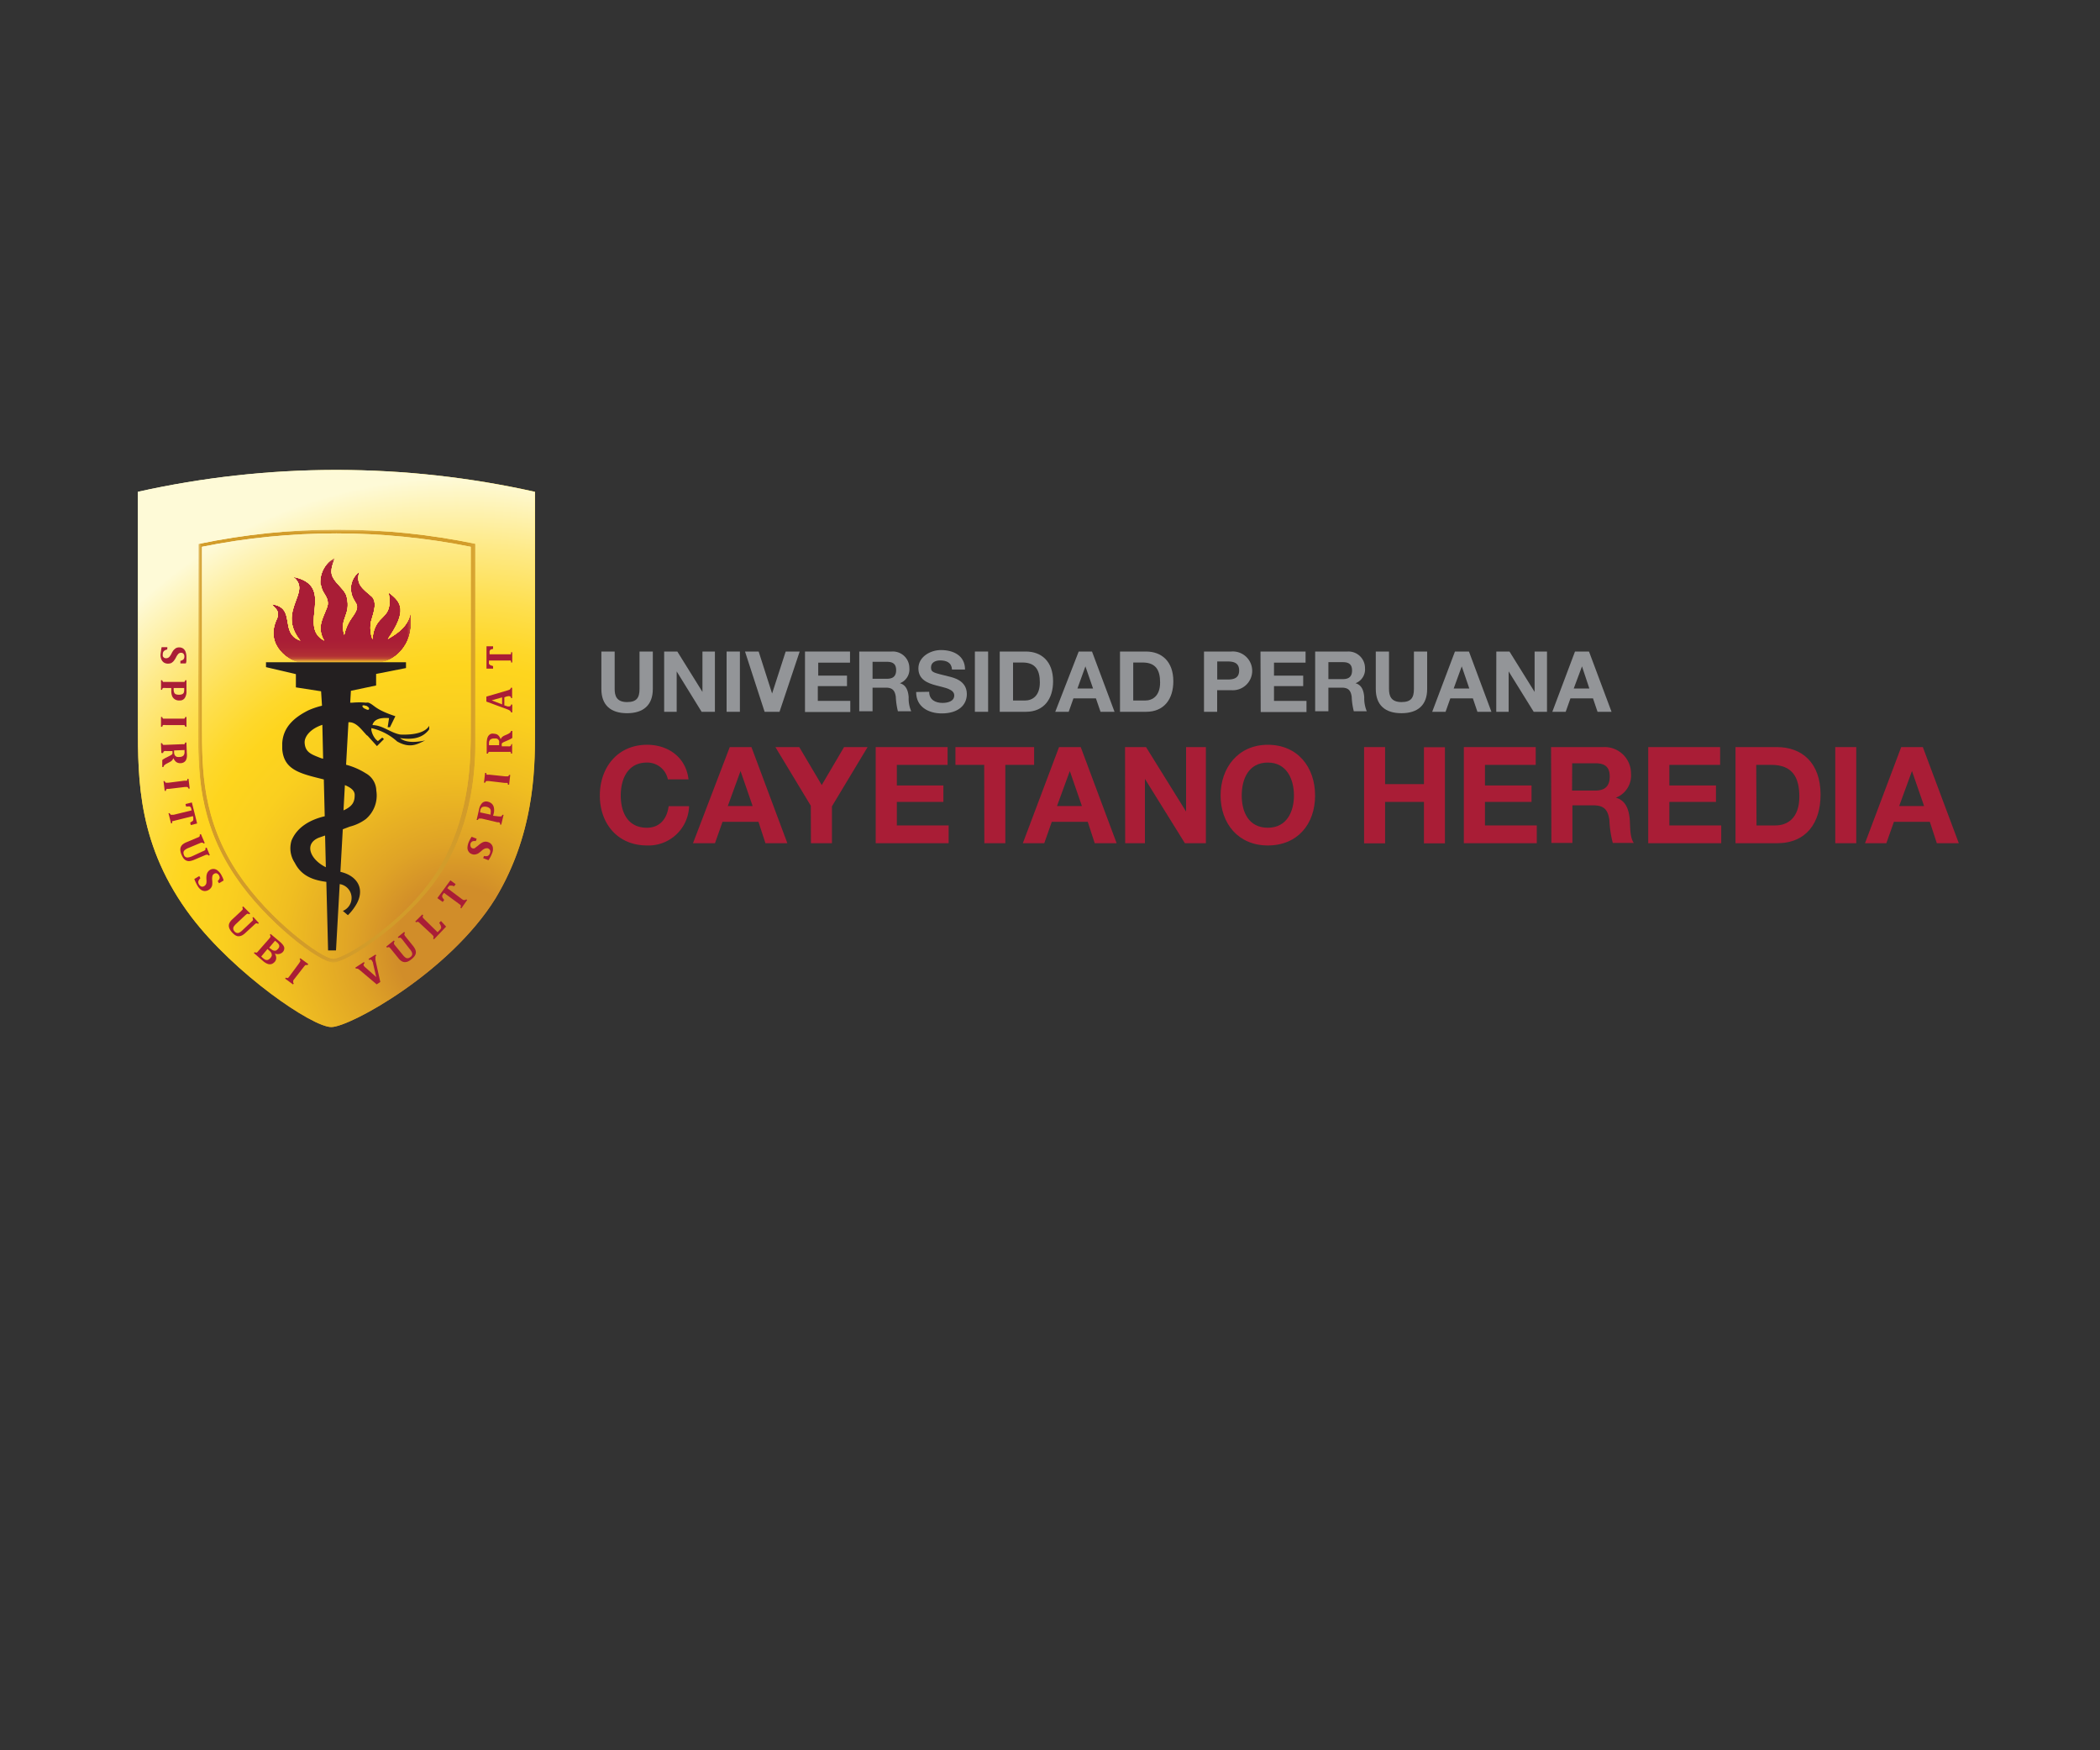 <svg xmlns="http://www.w3.org/2000/svg" xmlns:xlink="http://www.w3.org/1999/xlink" viewBox="0 0 300 250"><rect x="0" y="0" width="300" height="250" fill="#333333" stroke="none"/><defs><style>.cls-1{clip-path:url(#clip-path);}.cls-2{fill:none;}.cls-3{isolation:isolate;}.cls-4{fill:url(#linear-gradient);}.cls-5{fill:url(#linear-gradient-2);}.cls-6{fill:#231f20;}.cls-7{fill:url(#linear-gradient-3);}.cls-8{fill:url(#linear-gradient-4);}.cls-9{fill:url(#linear-gradient-5);}.cls-10{clip-path:url(#clip-path-2);}.cls-11{fill:#939598;}.cls-12{fill:#a91d36;}.cls-13{clip-path:url(#clip-path-4);}.cls-14{fill:url(#linear-gradient-6);}.cls-15{clip-path:url(#clip-path-5);}.cls-16{mix-blend-mode:soft-light;}.cls-17{clip-path:url(#clip-path-6);}.cls-18{clip-path:url(#clip-path-7);}.cls-19{fill:url(#radial-gradient);}.cls-20{clip-path:url(#clip-path-8);}.cls-21{mask:url(#mask);}.cls-22{clip-path:url(#clip-path-9);}.cls-23{mask:url(#mask-2);}.cls-24{mask:url(#mask-3);}.cls-25{clip-path:url(#clip-path-11);}.cls-26{mask:url(#mask-4);}.cls-27{fill:url(#linear-gradient-7);}.cls-28{clip-path:url(#clip-path-13);}.cls-29{mask:url(#mask-5);}.cls-30{clip-path:url(#clip-path-14);}.cls-31{fill:url(#linear-gradient-8);}</style><clipPath id="clip-path"><rect class="cls-2" x="37.64" y="79.61" width="21.74" height="14.98"/></clipPath><linearGradient id="linear-gradient" x1="-660.35" y1="42.38" x2="-659.95" y2="42.38" gradientTransform="translate(-1301.56 -20938.57) rotate(-90) scale(31.86)" gradientUnits="userSpaceOnUse"><stop offset="0" stop-color="#231f20"/><stop offset="0.02" stop-color="#2f2b2c"/><stop offset="0.15" stop-color="#6d6b6b"/><stop offset="0.28" stop-color="#a1a0a0"/><stop offset="0.4" stop-color="#cac9c9"/><stop offset="0.5" stop-color="#e7e7e7"/><stop offset="0.59" stop-color="#f9f9f9"/><stop offset="0.66" stop-color="#fff"/><stop offset="1" stop-color="#fff"/></linearGradient><linearGradient id="linear-gradient-2" x1="-660.35" y1="6.26" x2="-659.95" y2="6.26" gradientTransform="matrix(0, -31.86, -31.86, 0, 247.96, -20938.57)" gradientUnits="userSpaceOnUse"><stop offset="0"/><stop offset="0.07" stop-color="#2b2b2b"/><stop offset="0.19" stop-color="#6a6a6a"/><stop offset="0.31" stop-color="#a0a0a0"/><stop offset="0.42" stop-color="#c9c9c9"/><stop offset="0.51" stop-color="#e7e7e7"/><stop offset="0.6" stop-color="#f9f9f9"/><stop offset="0.66" stop-color="#fff"/><stop offset="1" stop-color="#fff"/></linearGradient><linearGradient id="linear-gradient-3" x1="-653.78" y1="24.31" x2="-652.78" y2="24.31" gradientTransform="translate(-261.59 -8242.53) rotate(-90) scale(12.76)" gradientUnits="userSpaceOnUse"><stop offset="0" stop-color="#231f20"/><stop offset="0.02" stop-color="#2e2a2b"/><stop offset="0.15" stop-color="#6d6a6b"/><stop offset="0.28" stop-color="#a19fa0"/><stop offset="0.4" stop-color="#cac9c9"/><stop offset="0.5" stop-color="#e7e6e7"/><stop offset="0.59" stop-color="#f9f9f9"/><stop offset="0.66" stop-color="#fff"/><stop offset="1" stop-color="#fff"/></linearGradient><linearGradient id="linear-gradient-4" x1="-653.78" y1="24.31" x2="-652.78" y2="24.31" gradientTransform="matrix(0, -12.76, -12.76, 0, 358.9, -8242.53)" xlink:href="#linear-gradient-3"/><linearGradient id="linear-gradient-5" x1="-660.69" y1="53.53" x2="-660.29" y2="53.53" gradientTransform="translate(-1007.67 -12884.6) rotate(-90) scale(19.72)" gradientUnits="userSpaceOnUse"><stop offset="0" stop-color="#231f20"/><stop offset="0.15" stop-color="#585556"/><stop offset="0.3" stop-color="#8a8889"/><stop offset="0.46" stop-color="#b4b3b3"/><stop offset="0.61" stop-color="#d5d4d4"/><stop offset="0.75" stop-color="#ececec"/><stop offset="0.89" stop-color="#fafafa"/><stop offset="1" stop-color="#fff"/></linearGradient><clipPath id="clip-path-2"><rect class="cls-2" x="-2.19" y="56.85" width="290.38" height="94.92"/></clipPath><clipPath id="clip-path-4"><path class="cls-2" d="M19.7,70.24q0,16.64,0,33.26c0,8,0,17.36,7.63,27.46,6.21,8.16,17.3,15.76,20,15.74s16.93-7.85,23.46-18.38c5.92-9.85,5.64-19.64,5.65-24.82V70.25a130.25,130.25,0,0,0-56.72,0"/></clipPath><linearGradient id="linear-gradient-6" x1="-655.51" y1="26.1" x2="-655.1" y2="26.1" gradientTransform="matrix(0, -226.8, 226.8, 0, -5871.83, -148521.57)" gradientUnits="userSpaceOnUse"><stop offset="0" stop-color="#d18d29"/><stop offset="0.13" stop-color="#d18d29"/><stop offset="0.22" stop-color="#dfa326"/><stop offset="0.37" stop-color="#f0be21"/><stop offset="0.5" stop-color="#facf1f"/><stop offset="0.6" stop-color="#fed51e"/><stop offset="0.95" stop-color="#fdf6b0"/><stop offset="1" stop-color="#fdf6b0"/></linearGradient><clipPath id="clip-path-5"><rect class="cls-2" x="10.33" y="59.04" width="276.09" height="92.73"/></clipPath><clipPath id="clip-path-6"><rect class="cls-2" x="-14.94" y="41.61" width="126.22" height="129.58"/></clipPath><clipPath id="clip-path-7"><path class="cls-2" d="M47.77,67.12A130.32,130.32,0,0,0,19.7,70.24q0,16.64,0,33.26c0,8,0,17.36,7.63,27.46,6.2,8.15,17.27,15.74,20,15.74h0c2.7,0,16.93-7.88,23.44-18.38,5.44-9,5.65-18.06,5.65-23.48V70.25a130.32,130.32,0,0,0-28.13-3.13Z"/></clipPath><radialGradient id="radial-gradient" cx="-656.17" cy="26.71" r="0.4" gradientTransform="matrix(0, -167.35, 167.35, 0, -4420.53, -109670.31)" gradientUnits="userSpaceOnUse"><stop offset="0" stop-color="#d18d29"/><stop offset="0.13" stop-color="#d18d29"/><stop offset="0.22" stop-color="#dfa326"/><stop offset="0.37" stop-color="#f0be21"/><stop offset="0.5" stop-color="#facf1f"/><stop offset="0.6" stop-color="#fed51e"/><stop offset="0.65" stop-color="#fed82b"/><stop offset="0.74" stop-color="#fedf4f"/><stop offset="0.86" stop-color="#feea89"/><stop offset="1" stop-color="#fefad7"/></radialGradient><clipPath id="clip-path-8"><path class="cls-2" d="M54.44,94.59h0ZM45.83,83.53c.23,1.34,1.06,1.57,1,2.78-.06.59-.66,1.56-.93,2.62a3.25,3.25,0,0,0,.42,2.57c-3.91-2,1.84-7.88-4.48-9.12,2.92,2.12-2.43,4.81,1.06,9.12-3.07-1.09-.49-4.7-4.05-5.19.28.55,1.16.73.75,2-2,4.06,2.15,6.27,3,6.27H54.44c1.21,0,4.94-1.93,4.2-7-.32,1.76-1.62,2.78-3.23,3.69,2.77-4,2-5.25.11-6.63.77,4.19-2,2.72-2.31,6.67A4.6,4.6,0,0,1,53,88.78c.55-1.79.78-2.71.19-3.5-1.36-1.19-2.44-1.83-1.84-3.63a3,3,0,0,0-1.21,2.71c.24,2.08,1.75,1.67.13,3.87a6.49,6.49,0,0,0-1.09,2.45c-.74-2.39,1-2.76.35-5.44-.22-1-1.5-1.79-2-2.82s.18-2.19.36-2.81a4,4,0,0,0-2.12,3.92"/></clipPath><mask id="mask" x="37.24" y="79.21" width="22.54" height="15.78" maskUnits="userSpaceOnUse"><g class="cls-1"><rect x="37.24" y="79.21" width="22.54" height="15.78"/><g class="cls-3"><rect class="cls-4" x="37.64" y="79.61" width="21.74" height="14.98"/></g></g></mask><clipPath id="clip-path-9"><rect class="cls-2" x="37.64" y="79.61" width="21.74" height="14.98"/></clipPath><mask id="mask-2" x="37.64" y="79.61" width="21.74" height="14.98" maskUnits="userSpaceOnUse"><rect class="cls-5" x="37.64" y="79.61" width="21.74" height="14.98"/></mask><mask id="mask-3" x="36.64" y="78.61" width="23.74" height="16.98" maskUnits="userSpaceOnUse"><rect class="cls-6" x="36.64" y="78.61" width="23.74" height="16.98"/><g class="cls-3"><rect class="cls-7" x="37.64" y="79.61" width="21.74" height="14.98"/></g></mask><clipPath id="clip-path-11"><rect class="cls-2" x="37.64" y="79.61" width="21.74" height="14.98"/></clipPath><mask id="mask-4" x="37.64" y="79.61" width="21.74" height="14.98" maskUnits="userSpaceOnUse"><rect class="cls-8" x="37.64" y="79.61" width="21.74" height="14.98"/></mask><linearGradient id="linear-gradient-7" x1="-653.78" y1="24.31" x2="-652.78" y2="24.31" gradientTransform="matrix(0, -12.76, -12.76, 0, 358.9, -8242.53)" gradientUnits="userSpaceOnUse"><stop offset="0" stop-color="#fed51f"/><stop offset="0.04" stop-color="#f6c321"/><stop offset="0.15" stop-color="#df9128"/><stop offset="0.26" stop-color="#cb672d"/><stop offset="0.37" stop-color="#bc4731"/><stop offset="0.47" stop-color="#b23034"/><stop offset="0.57" stop-color="#ab2235"/><stop offset="0.66" stop-color="#a91d36"/><stop offset="1" stop-color="#a91d36"/></linearGradient><clipPath id="clip-path-13"><path class="cls-2" d="M34.1,124.87c-5.25-7.74-5.24-15.06-5.25-21.1q0-12.84,0-25.67a97.33,97.33,0,0,1,38.4,0v26.11c0,4,0,11.36-3.88,18.66C58.9,131.13,49.19,137,47.59,136.94h0c-1.57,0-9.09-5.5-13.48-12.07m-5.76-47.2q0,13.1-.05,26.17c0,6.1,0,13.48,5.32,21.34,4.34,6.47,12,12.32,14,12.32s11.93-6.33,16.33-14.37c4-7.39,4-14.8,4-18.86V77.68a97,97,0,0,0-39.53,0"/></clipPath><mask id="mask-5" x="28.28" y="75.55" width="39.62" height="61.96" maskUnits="userSpaceOnUse"><rect x="28.28" y="75.55" width="39.62" height="61.96"/><g class="cls-3"><rect class="cls-9" x="28.28" y="75.55" width="39.62" height="61.96"/></g></mask><clipPath id="clip-path-14"><rect class="cls-2" x="28.28" y="75.55" width="39.62" height="61.96"/></clipPath><linearGradient id="linear-gradient-8" x1="-660.69" y1="53.53" x2="-660.29" y2="53.53" gradientTransform="translate(-1007.67 -12884.61) rotate(-90) scale(19.72)" gradientUnits="userSpaceOnUse"><stop offset="0" stop-color="#daa228"/><stop offset="0.28" stop-color="#d69f29"/><stop offset="1" stop-color="#d29c2a"/></linearGradient></defs><title>Artboard 7</title><g class="cls-3"><g id="Layer_1" data-name="Layer 1"><g class="cls-10"><g class="cls-10"><path class="cls-11" d="M93.26,98.41c0,2.33-1.38,3.46-3.68,3.46s-3.67-1.12-3.67-3.46V93.06h1.9v5.35c0,.94.24,1.87,1.77,1.87,1.35,0,1.78-.59,1.78-1.87V93.06h1.9Z"/><path class="cls-11" d="M94.88,93.06h1.88l3.59,5.77h0V93.06h1.78v8.61h-1.9L96.67,95.9h0v5.77H94.88Z"/><path class="cls-11" d="M103.8,93.06h1.9v8.61h-1.9Z"/><path class="cls-11" d="M111.36,101.67h-2.13l-2.8-8.61h1.95l1.92,6h0l1.94-6h2Z"/><path class="cls-11" d="M115,93.06h6.43v1.59h-4.54V96.5H121V98h-4.17v2.11h4.64v1.59H115Z"/><path class="cls-11" d="M122.75,93.06h4.64a2.36,2.36,0,0,1,2.52,2.37,2.11,2.11,0,0,1-1.36,2.16v0c.93.24,1.2,1.14,1.26,2a4.61,4.61,0,0,0,.36,2h-1.9a10.51,10.51,0,0,1-.3-2.07c-.13-.9-.48-1.3-1.43-1.3h-1.89v3.37h-1.9Zm1.9,3.89h2.07c.84,0,1.3-.36,1.3-1.23s-.46-1.19-1.3-1.19h-2.07Z"/><path class="cls-11" d="M132.74,98.81c0,1.14.89,1.59,1.91,1.59.66,0,1.67-.19,1.67-1.07s-1.29-1.09-2.55-1.42-2.57-.84-2.57-2.45,1.66-2.61,3.22-2.61c1.79,0,3.44.79,3.44,2.78H136c-.06-1-.79-1.3-1.7-1.3-.6,0-1.3.25-1.3,1s.41.75,2.57,1.3c.62.16,2.55.56,2.55,2.51,0,1.58-1.24,2.76-3.58,2.76-1.9,0-3.68-.94-3.66-3.06Z"/><path class="cls-11" d="M139.27,93.06h1.89v8.61h-1.89Z"/><path class="cls-11" d="M142.82,93.06h3.72c2.23,0,3.9,1.4,3.9,4.25,0,2.5-1.28,4.36-3.9,4.36h-3.72Zm1.9,7h1.68c1.1,0,2.15-.68,2.15-2.58,0-1.74-.6-2.85-2.48-2.85h-1.35Z"/><path class="cls-11" d="M154.1,93.06H156l3.22,8.61h-2l-.66-1.92h-3.21l-.68,1.92h-1.92Zm-.18,5.28h2.23l-1.09-3.16h0Z"/><path class="cls-11" d="M160,93.06h3.72c2.22,0,3.9,1.4,3.9,4.25,0,2.5-1.28,4.36-3.9,4.36H160Zm1.89,7h1.69c1.1,0,2.15-.68,2.15-2.58,0-1.74-.6-2.85-2.49-2.85h-1.35Z"/><path class="cls-11" d="M172,93.06h3.88a2.77,2.77,0,1,1,0,5.52h-2v3.09H172Zm1.89,4h1.47c.88,0,1.66-.19,1.66-1.29s-.78-1.29-1.66-1.29h-1.47Z"/><path class="cls-11" d="M180.07,93.06h6.44v1.59H182V96.5h4.17V98H182v2.11h4.64v1.59h-6.54Z"/><path class="cls-11" d="M187.88,93.06h4.64A2.36,2.36,0,0,1,195,95.43a2.11,2.11,0,0,1-1.36,2.16v0c.93.24,1.19,1.14,1.25,2a4.92,4.92,0,0,0,.36,2H193.4a9.81,9.81,0,0,1-.3-2.07c-.13-.9-.48-1.3-1.43-1.3h-1.9v3.37h-1.89ZM189.77,97h2.08c.84,0,1.3-.36,1.3-1.23s-.46-1.19-1.3-1.19h-2.08Z"/><path class="cls-11" d="M203.88,98.41c0,2.33-1.37,3.46-3.67,3.46s-3.67-1.12-3.67-3.46V93.06h1.89v5.35c0,.94.25,1.87,1.78,1.87,1.35,0,1.78-.59,1.78-1.87V93.06h1.89Z"/><path class="cls-11" d="M207.85,93.06h2l3.21,8.61h-2l-.65-1.92h-3.22l-.68,1.92h-1.91Zm-.18,5.28h2.23l-1.08-3.16h0Z"/><path class="cls-11" d="M213.76,93.06h1.88l3.59,5.77h0V93.06H221v8.61h-1.9l-3.58-5.77h0v5.77h-1.77Z"/><path class="cls-11" d="M225,93.06H227l3.22,8.61h-2l-.65-1.92h-3.22l-.68,1.92h-1.91Zm-.18,5.28h2.23L226,95.18h0Z"/><path class="cls-12" d="M95.41,111.32a3,3,0,0,0-3-2.4c-2.71,0-3.73,2.31-3.73,4.71s1,4.6,3.73,4.6c1.84,0,2.88-1.27,3.11-3.08h2.92a5.79,5.79,0,0,1-6,5.61c-4.25,0-6.75-3.17-6.75-7.13s2.5-7.25,6.75-7.25c3,0,5.55,1.77,5.92,4.94Z"/><path class="cls-12" d="M104.25,106.71h3.1l5.13,13.73h-3.13l-1-3.06h-5.13l-1.08,3.06H99Zm-.28,8.42h3.55l-1.73-5h0Z"/><path class="cls-12" d="M115.83,115.09l-5.06-8.38h3.41l3.21,5.42,3.19-5.42h3.36l-5.09,8.46v5.27h-3Z"/><path class="cls-12" d="M125.1,106.71h10.27v2.54h-7.25v2.94h6.65v2.35h-6.65v3.36h7.4v2.54H125.1Z"/><path class="cls-12" d="M140.6,109.25h-4.11v-2.54h11.24v2.54h-4.11v11.19h-3Z"/><path class="cls-12" d="M151.29,106.71h3.1l5.13,13.73h-3.13l-1-3.06h-5.13l-1.08,3.06h-3.06Zm-.29,8.42h3.56l-1.73-5h0Z"/><path class="cls-12" d="M160.72,106.71h3l5.72,9.21h0v-9.21h2.83v13.73h-3l-5.71-9.19h0v9.19h-2.82Z"/><path class="cls-12" d="M181.12,106.38c4.25,0,6.75,3.18,6.75,7.25s-2.5,7.13-6.75,7.13-6.75-3.17-6.75-7.13S176.87,106.38,181.12,106.38Zm0,11.85c2.71,0,3.73-2.31,3.73-4.6s-1-4.71-3.73-4.71-3.73,2.31-3.73,4.71S178.41,118.23,181.12,118.23Z"/><path class="cls-12" d="M194.87,106.71h3V112h5.55v-5.27h3v13.73h-3v-5.92h-5.55v5.92h-3Z"/><path class="cls-12" d="M209.12,106.71h10.27v2.54h-7.25v2.94h6.65v2.35h-6.65v3.36h7.4v2.54H209.12Z"/><path class="cls-12" d="M221.58,106.71H229a3.77,3.77,0,0,1,4,3.79,3.38,3.38,0,0,1-2.17,3.44v0c1.48.38,1.9,1.82,2,3.21.06.86,0,2.48.57,3.25h-3a15.28,15.28,0,0,1-.49-3.29c-.21-1.44-.76-2.08-2.28-2.08h-3v5.37h-3Zm3,6.21h3.31c1.34,0,2.07-.58,2.07-2s-.73-1.9-2.07-1.9H224.6Z"/><path class="cls-12" d="M235.46,106.71h10.27v2.54h-7.25v2.94h6.66v2.35h-6.66v3.36h7.41v2.54H235.46Z"/><path class="cls-12" d="M247.93,106.71h5.92c3.55,0,6.23,2.23,6.23,6.79,0,4-2,6.94-6.23,6.94h-5.92Zm3,11.19h2.7c1.75,0,3.42-1.08,3.42-4.11,0-2.77-1-4.54-4-4.54h-2.16Z"/><path class="cls-12" d="M262.18,106.71h3v13.73h-3Z"/><path class="cls-12" d="M271.6,106.71h3.09l5.14,13.73h-3.14l-1-3.06h-5.13l-1.08,3.06h-3.05Zm-.29,8.42h3.56l-1.73-5h0Z"/><g class="cls-13"><rect class="cls-14" x="3.78" y="58.25" width="88.77" height="97.36" transform="translate(-46.27 37.39) rotate(-29.39)"/></g><g class="cls-15"><g class="cls-16"><g class="cls-17"><g class="cls-18"><rect class="cls-19" x="3.72" y="58.3" width="88.62" height="97.23" transform="translate(-46.45 37.56) rotate(-29.53)"/></g></g></g></g><g class="cls-20"><g class="cls-21"><g class="cls-22"><g class="cls-22"><g class="cls-23"><g class="cls-24"><g class="cls-25"><g class="cls-26"><rect class="cls-27" x="37.64" y="79.61" width="21.74" height="14.98"/></g></g></g></g></g></g></g></g><g class="cls-15"><path class="cls-6" d="M57.12,105.42c1.87.28,3.27,0,4.19-1.24l0-.51c-.52.91-2,1.33-4.1,1.25-1.42-.23-2.54-1.35-4-1.35.19-.77,1-1.11,2.37-1l-.2,1.3.33,0,.77-1.57c-3-1-2.94-1.58-3.82-1.93a.78.78,0,0,0-.35,0,10.45,10.45,0,0,0-2,0h-.28l.1-1.7,3.6-.76V96.26L58,95.42v-.83h-20v.7l4.27,1v1.89l3.6.56L46,100.8a11.21,11.21,0,0,0-1.95.66c-2.11,1.06-3.6,2.45-3.73,4.69V107c.23,3,2.59,3.5,5.94,4.33l.13,5.26c-2.08.49-3.94,1.54-4.74,3.46a3.74,3.74,0,0,0,.47,3.2c1,2,2.86,2.49,4.5,2.71l.25,9.79H48l.53-9.47a2,2,0,0,1,.45,3.83l.72.61A7.25,7.25,0,0,0,51,129c1.2-2.31-.24-4-2.37-4.47l.34-6.08,1-.38A6.51,6.51,0,0,0,52.25,117a4.41,4.41,0,0,0,1.51-4.07,2.91,2.91,0,0,0-1.51-2.48,10.18,10.18,0,0,0-2.81-1.22l.34-6.07h.11c1,0,1.7,1,2.36,1.7a.69.69,0,0,0,.26.23l1.34,1.48,1-1-.24-.22-.63.51-.28-.24a2.86,2.86,0,0,1-.65-1.35V104a8.2,8.2,0,0,1,3.69,1.91c1.93,1.09,3,.3,4-.15-1.65.35-2.85.27-3.59-.33M46.55,123.87c-2.23-1.09-3.17-3.34-1-4.22l.89-.31Zm4.12-10.33c0,.9-.22,1.6-1.6,2.21l.2-3.61c.8.33,1.4.76,1.4,1.4m-5.07-5.35c-1.2-.47-2-.79-2.08-2.09-.05-.87.79-2,2.53-2.57l.11,4.84a2.83,2.83,0,0,1-.56-.18m6.65-6.9s0-.05-.11-.05c-.29-.14-.4-.34-.36-.43s.22-.09.47,0a.09.09,0,0,0,.08,0c.27.15.46.31.38.48s-.25.08-.46,0"/></g><g class="cls-28"><g class="cls-29"><g class="cls-30"><g class="cls-30"><rect class="cls-31" x="28.28" y="75.55" width="39.62" height="61.96"/></g></g></g></g><g class="cls-15"><path class="cls-12" d="M23.89,92.77a1,1,0,0,0-.47.22.61.61,0,0,0-.16.46.78.78,0,0,0,0,.28.52.52,0,0,0,.18.21.5.5,0,0,0,.29.08.65.65,0,0,0,.29-.07.8.8,0,0,0,.23-.19,4.41,4.41,0,0,0,.24-.38,2.24,2.24,0,0,1,.21-.38,1.14,1.14,0,0,1,.25-.28.77.77,0,0,1,.29-.19,1,1,0,0,1,.36-.06,1,1,0,0,1,.56.16,1,1,0,0,1,.35.47,2.15,2.15,0,0,1,.12.71c0,.16,0,.31,0,.46s0,.31-.09.49h-.77v-.37a.84.84,0,0,0,.33-.13.41.41,0,0,0,.18-.19.67.67,0,0,0,.06-.3.76.76,0,0,0-.05-.27.49.49,0,0,0-.16-.19.41.41,0,0,0-.25-.07.54.54,0,0,0-.27.06.68.68,0,0,0-.22.2,2.3,2.3,0,0,0-.25.41,3.13,3.13,0,0,1-.34.52,1.31,1.31,0,0,1-.35.28,1.25,1.25,0,0,1-.45.08,1.05,1.05,0,0,1-.57-.15,1,1,0,0,1-.37-.44,1.62,1.62,0,0,1-.13-.68A5.55,5.55,0,0,1,23,93a4.68,4.68,0,0,1,.09-.56h.82Z"/><path class="cls-12" d="M23.65,98.27a.79.79,0,0,0-.25,0,.16.16,0,0,0-.11,0,.18.18,0,0,0-.08.09.49.49,0,0,0-.05.17H23V97.16h.17l.06.16a.24.24,0,0,0,.09.08.29.29,0,0,0,.14,0l.2,0h2.52l.14,0a.15.15,0,0,0,.08-.08.34.34,0,0,0,.06-.16h.18v1.55a1.65,1.65,0,0,1-.25,1,.83.83,0,0,1-.74.34A1.11,1.11,0,0,1,25,99.9a1,1,0,0,1-.4-.45,1.9,1.9,0,0,1-.13-.75c0-.17,0-.32,0-.43Zm1.16,0v.23a1,1,0,0,0,.08.43.43.43,0,0,0,.23.23,1.12,1.12,0,0,0,.45.07,1.06,1.06,0,0,0,.44-.07.47.47,0,0,0,.24-.22,1,1,0,0,0,.06-.37v-.3Z"/><path class="cls-12" d="M23.65,103.55h-.17l-.13,0a.26.26,0,0,0-.09.05l-.06.08s0,.08,0,.13H23v-1.4h.18a.5.5,0,0,0,.05.16.34.34,0,0,0,.09.08l.14,0h2.73l.13,0a.24.24,0,0,0,.09-.08.91.91,0,0,0,.06-.16h.17v1.4h-.17a.4.4,0,0,0-.07-.16.16.16,0,0,0-.08-.08.34.34,0,0,0-.12,0H23.65Z"/><path class="cls-12" d="M23.05,107.55l-.06-1.4h.18a.91.91,0,0,0,.06.16.24.24,0,0,0,.09.08.29.29,0,0,0,.14,0h.22l2.29-.09.21,0a.29.29,0,0,0,.14,0,.18.18,0,0,0,.08-.09.77.77,0,0,0,.06-.15h.17l.06,1.55a2.25,2.25,0,0,1,0,.54,1.38,1.38,0,0,1-.11.39.61.61,0,0,1-.18.24.76.76,0,0,1-.26.16,1.08,1.08,0,0,1-.35.07,1.06,1.06,0,0,1-.45-.08.82.82,0,0,1-.32-.24,1.74,1.74,0,0,1-.25-.4h0a1.15,1.15,0,0,1-.21.34,1.61,1.61,0,0,1-.36.24l-.36.19a1.62,1.62,0,0,0-.35.23.45.45,0,0,0-.14.27h-.17l0-1a3,3,0,0,1,.61-.37l.45-.23a2,2,0,0,0,.29-.17.45.45,0,0,0,.11-.14.65.65,0,0,0,0-.22v-.15l-.86,0a.82.82,0,0,0-.27,0,.22.22,0,0,0-.13.08.43.43,0,0,0-.08.2Zm3.31-.42-1.49.06,0,.26a.92.92,0,0,0,.07.36.58.58,0,0,0,.17.21.51.51,0,0,0,.24.1,1.51,1.51,0,0,0,.31,0,.8.8,0,0,0,.54-.19.74.74,0,0,0,.16-.52c0-.15,0-.25,0-.3"/><path class="cls-12" d="M24.14,112.68l-.17,0-.13,0-.08.06a.19.19,0,0,0-.05.09.51.51,0,0,0,0,.13l-.18,0-.17-1.39.17,0a.53.53,0,0,0,.07.15.25.25,0,0,0,.1.08l.14,0,.21,0,2.29-.29.21,0a.29.29,0,0,0,.13,0,.18.18,0,0,0,.08-.09,1.46,1.46,0,0,0,0-.17l.17,0,.17,1.39-.17,0a.76.76,0,0,0-.08-.16l-.09-.07-.14,0-.22,0Z"/><path class="cls-12" d="M24.07,116.15l.17,0a.49.49,0,0,0,.1.16.23.23,0,0,0,.1.07.35.35,0,0,0,.15,0l.21,0,2.58-.63-.05-.21a.5.5,0,0,0-.09-.23.44.44,0,0,0-.15-.12.71.71,0,0,0-.23,0l-.28,0-.08-.35.91-.22.75,3-.91.23-.08-.36.23-.14a.49.49,0,0,0,.13-.1.35.35,0,0,0,.08-.1.3.3,0,0,0,0-.1.41.41,0,0,0,0-.12.61.61,0,0,0,0-.17l-.05-.19-2.58.64-.21.06a.19.19,0,0,0-.1,0,.46.46,0,0,0-.07.07.25.25,0,0,0,0,.1.38.38,0,0,0,0,.15l-.17,0Z"/><path class="cls-12" d="M29,121.58a.86.86,0,0,0,.26-.13.24.24,0,0,0,.09-.11.76.76,0,0,0,0-.22l.17-.06.45,1.08-.17.07a.63.63,0,0,0-.1-.12.19.19,0,0,0-.12,0,.35.35,0,0,0-.14,0l-.2.08-1.53.65a2.72,2.72,0,0,1-.53.16.93.93,0,0,1-.75-.17,1.26,1.26,0,0,1-.27-.29,4,4,0,0,1-.22-.42,2.07,2.07,0,0,1-.17-.62,1.06,1.06,0,0,1,.05-.48,1,1,0,0,1,.27-.38,2,2,0,0,1,.5-.3l1.59-.67.19-.08a.29.29,0,0,0,.12-.09.22.22,0,0,0,.05-.11,1.16,1.16,0,0,0,0-.17l.16-.07.55,1.29-.17.07a.45.45,0,0,0-.12-.12.14.14,0,0,0-.1,0,.3.3,0,0,0-.13,0l-.21.08-1.63.68a1.36,1.36,0,0,0-.34.18.8.8,0,0,0-.24.2.46.46,0,0,0-.1.26.67.67,0,0,0,.06.32.52.52,0,0,0,.62.38,2.06,2.06,0,0,0,.56-.17Z"/><path class="cls-12" d="M28.63,125.44a1.05,1.05,0,0,0-.29.43.62.62,0,0,0,.1.48.67.67,0,0,0,.2.21.42.42,0,0,0,.24.09.58.58,0,0,0,.3-.09.68.68,0,0,0,.21-.2.67.67,0,0,0,.1-.29,2.14,2.14,0,0,0,0-.45,3.17,3.17,0,0,1,0-.43,1.43,1.43,0,0,1,.07-.37.83.83,0,0,1,.16-.31.93.93,0,0,1,.27-.25.93.93,0,0,1,1.1.08,2.2,2.2,0,0,1,.48.55c.08.14.14.27.21.4s.11.29.17.47l-.66.4-.19-.32a.86.86,0,0,0,.22-.28.4.4,0,0,0,.06-.26.86.86,0,0,0-.1-.28.78.78,0,0,0-.19-.21.4.4,0,0,0-.23-.08.51.51,0,0,0-.26.07.61.61,0,0,0-.2.19.72.72,0,0,0-.08.29,1.9,1.9,0,0,0,0,.48,3.78,3.78,0,0,1,0,.61,1,1,0,0,1-.17.43,1.15,1.15,0,0,1-.34.31,1.06,1.06,0,0,1-.56.16,1,1,0,0,1-.55-.19,1.62,1.62,0,0,1-.45-.51,3.38,3.38,0,0,1-.27-.5,4.48,4.48,0,0,1-.22-.52l.71-.42Z"/><path class="cls-12" d="M35.94,131.64a1.48,1.48,0,0,0,.19-.2.24.24,0,0,0,0-.14.43.43,0,0,0-.07-.2l.13-.12.79.86-.12.12a.48.48,0,0,0-.15-.07.17.17,0,0,0-.12,0,.33.33,0,0,0-.13.07.92.92,0,0,0-.15.14l-1.23,1.13a2.28,2.28,0,0,1-.44.34,1,1,0,0,1-.38.14.92.92,0,0,1-.37,0,1.35,1.35,0,0,1-.36-.18,3.29,3.29,0,0,1-.35-.32,2.2,2.2,0,0,1-.37-.52,1.06,1.06,0,0,1-.12-.47.88.88,0,0,1,.12-.44,1.77,1.77,0,0,1,.37-.46l1.26-1.17.15-.16a.33.33,0,0,0,.08-.11.15.15,0,0,0,0-.13.54.54,0,0,0-.06-.16l.13-.12,1,1-.13.12-.16-.07a.14.14,0,0,0-.11,0,.34.34,0,0,0-.12.06l-.18.15-1.28,1.2a2.21,2.21,0,0,0-.26.28.77.77,0,0,0-.16.27.56.56,0,0,0,.17.56.62.62,0,0,0,.36.22.51.51,0,0,0,.35-.07,1.94,1.94,0,0,0,.46-.36Z"/><path class="cls-12" d="M39.26,136.2a1.31,1.31,0,0,1,.2.63.84.84,0,0,1-.2.54,1.21,1.21,0,0,1-.37.29.87.87,0,0,1-.42.07,1.33,1.33,0,0,1-.45-.15,2.66,2.66,0,0,1-.51-.37l-1.24-1.08.12-.13.15.06a.16.16,0,0,0,.12,0,.28.28,0,0,0,.12-.08,1.22,1.22,0,0,0,.14-.16l1.52-1.73.13-.16a.3.3,0,0,0,.06-.13.17.17,0,0,0,0-.12,1.15,1.15,0,0,0-.08-.15l.11-.13L40,134.53a2.86,2.86,0,0,1,.35.35,1.37,1.37,0,0,1,.24.39.72.72,0,0,1,0,.36.81.81,0,0,1-.19.35,1,1,0,0,1-1.14.21Zm-1.94.42a3.45,3.45,0,0,0,.27.25,1.49,1.49,0,0,0,.35.23.65.65,0,0,0,.34,0,.89.89,0,0,0,.35-.27,1,1,0,0,0,.18-.28.49.49,0,0,0,0-.26.59.59,0,0,0-.09-.24,1.69,1.69,0,0,0-.23-.25l-.28-.25Zm1.4-1.07a.92.92,0,0,0,.37.22.58.58,0,0,0,.32,0,.76.76,0,0,0,.31-.25.59.59,0,0,0,.17-.32.47.47,0,0,0-.06-.3,1.16,1.16,0,0,0-.26-.3l-.28-.23-.84,1Z"/><path class="cls-12" d="M42,139.9a1.71,1.71,0,0,1-.11.14l0,.12a.18.18,0,0,0,0,.1.16.16,0,0,0,0,.09.42.42,0,0,0,.08.12l-.11.14-1.13-.83.11-.14.16.05a.2.2,0,0,0,.11,0,.47.47,0,0,0,.12-.09l.13-.17,1.37-1.85.11-.18a.49.49,0,0,0,.06-.13.25.25,0,0,0,0-.12.53.53,0,0,0-.1-.14l.11-.14,1.13.83-.1.14a.58.58,0,0,0-.17,0l-.11,0a.26.26,0,0,0-.11.08l-.15.18Z"/><path class="cls-12" d="M53.29,137.6c0-.08,0-.15-.07-.21a.82.82,0,0,0-.09-.19.29.29,0,0,0-.17-.13.3.3,0,0,0-.21.05l-.1-.15,1-.63.1.15a.48.48,0,0,0-.11.15.54.54,0,0,0,0,.19,1.81,1.81,0,0,0,0,.32l.69,3.11-.52.34-2.37-2a1.61,1.61,0,0,0-.24-.18.25.25,0,0,0-.16-.06.33.33,0,0,0-.19,0l-.09-.15,1.23-.8.1.15a.31.31,0,0,0-.13.17.2.2,0,0,0,0,.19,1.47,1.47,0,0,0,.1.13,2.44,2.44,0,0,0,.21.19l1.48,1.32Z"/><path class="cls-12" d="M57.47,134.19a2,2,0,0,0-.19-.2.22.22,0,0,0-.13-.06.57.57,0,0,0-.21.06l-.11-.14.91-.74.11.14a.41.41,0,0,0-.08.14.25.25,0,0,0,0,.12.49.49,0,0,0,.06.13l.13.17L59,135.1a2.41,2.41,0,0,1,.3.47,1,1,0,0,1,.11.39.78.78,0,0,1-.06.37,1.36,1.36,0,0,1-.21.34,2.53,2.53,0,0,1-.33.32,2.36,2.36,0,0,1-.55.35,1.06,1.06,0,0,1-.48.08.86.86,0,0,1-.43-.15,1.56,1.56,0,0,1-.43-.4l-1.09-1.34-.14-.16a.28.28,0,0,0-.12-.08.2.2,0,0,0-.11,0l-.17.06-.11-.14,1.09-.88.11.13a1,1,0,0,0-.09.15.53.53,0,0,0,0,.12l0,.12.14.18,1.12,1.37a1.76,1.76,0,0,0,.26.28.83.83,0,0,0,.26.17.5.5,0,0,0,.27,0,.73.73,0,0,0,.29-.15.58.58,0,0,0,.25-.34.59.59,0,0,0-.05-.36,1.87,1.87,0,0,0-.33-.48Z"/><path class="cls-12" d="M60.33,130.62l.13.12a.93.93,0,0,0-.07.15.24.24,0,0,0,0,.12.37.37,0,0,0,.07.12l.15.16,1.9,1.86.36-.37a.59.59,0,0,0,.14-.21.54.54,0,0,0,0-.22,1,1,0,0,0-.11-.27,2.4,2.4,0,0,0-.16-.27l.26-.26.73.8L62,134.17l-.13-.12a.35.35,0,0,0,.06-.16.13.13,0,0,0,0-.12.25.25,0,0,0-.07-.12.94.94,0,0,0-.14-.16L60,131.89l-.15-.15-.12-.07h-.13l-.15.07-.13-.12Z"/><path class="cls-12" d="M65.9,129.75l-.13-.1a1.2,1.2,0,0,0,.06-.17.19.19,0,0,0,0-.13.24.24,0,0,0-.09-.12l-.17-.13-2.14-1.57-.13.17a1,1,0,0,0-.12.22.41.41,0,0,0,0,.19.71.71,0,0,0,.11.21l.17.22-.22.29-.76-.55,1.86-2.54.75.55-.22.3-.26-.09-.15,0h-.13l-.1,0a.26.26,0,0,0-.1.07l-.11.13-.12.16L66,128.43l.18.12.11,0h.1l.09,0a.47.47,0,0,0,.11-.1l.15.1Z"/><path class="cls-12" d="M69.15,122.26a1,1,0,0,0,.52,0,.62.62,0,0,0,.31-.37.75.75,0,0,0,.06-.29.4.4,0,0,0-.09-.25.7.7,0,0,0-.25-.18,1,1,0,0,0-.29,0,1,1,0,0,0-.29.11,1.43,1.43,0,0,0-.35.27l-.34.27a1,1,0,0,1-.33.17,1.09,1.09,0,0,1-.34.07.92.92,0,0,1-.36-.07.89.89,0,0,1-.46-.36.93.93,0,0,1-.16-.56,2.15,2.15,0,0,1,.15-.71,3.89,3.89,0,0,1,.19-.41,4.48,4.48,0,0,1,.26-.43l.72.28-.13.34a1.08,1.08,0,0,0-.36,0,.55.55,0,0,0-.24.12.55.55,0,0,0-.16.26.62.62,0,0,0,0,.27.4.4,0,0,0,.08.23.41.41,0,0,0,.21.15.54.54,0,0,0,.27,0A.71.71,0,0,0,68,121a3.88,3.88,0,0,0,.38-.29,3,3,0,0,1,.5-.36,1.06,1.06,0,0,1,.43-.13,1.09,1.09,0,0,1,.46.08,1,1,0,0,1,.47.35.91.91,0,0,1,.18.55,1.39,1.39,0,0,1-.12.67,4.61,4.61,0,0,1-.23.52,5.55,5.55,0,0,1-.29.48l-.76-.3Z"/><path class="cls-12" d="M71.22,116.61a1.08,1.08,0,0,0,.25,0,.25.25,0,0,0,.12,0s.06,0,.09-.07l.09-.16.17,0-.33,1.4-.17,0a.39.39,0,0,0,0-.16.16.16,0,0,0-.07-.11.33.33,0,0,0-.12-.06,1,1,0,0,0-.2,0l-2.24-.53-.21,0a.33.33,0,0,0-.14,0,.19.19,0,0,0-.11.07.48.48,0,0,0-.09.13l-.17,0,.35-1.52a1.76,1.76,0,0,1,.46-.92.85.85,0,0,1,.8-.17,1.25,1.25,0,0,1,.57.3,1,1,0,0,1,.28.53,1.83,1.83,0,0,1,0,.76,4.09,4.09,0,0,1-.11.42Zm-1.13-.25,0-.23a1.12,1.12,0,0,0,0-.43.49.49,0,0,0-.18-.28,1,1,0,0,0-.42-.18,1,1,0,0,0-.45,0,.42.42,0,0,0-.28.16.88.88,0,0,0-.15.35c0,.12,0,.22-.06.28Z"/><path class="cls-12" d="M72.19,110.89l.18,0h.13l.09,0,.07-.07.06-.13.17,0-.16,1.39-.18,0a1.57,1.57,0,0,0,0-.16.24.24,0,0,0-.08-.09.25.25,0,0,0-.13,0,.66.66,0,0,0-.21,0l-2.29-.27-.21,0-.14,0a.19.19,0,0,0-.1.08.53.53,0,0,0-.07.15l-.18,0,.16-1.39.18,0a.46.46,0,0,0,0,.16.22.22,0,0,0,.07.09.33.33,0,0,0,.12,0,1,1,0,0,0,.23,0Z"/><path class="cls-12" d="M73.16,106.24l0,1.39h-.18a.5.5,0,0,0,0-.16.15.15,0,0,0-.08-.08.33.33,0,0,0-.14,0l-.21,0-2.3,0H70l-.14,0a.2.2,0,0,0-.09.09.34.34,0,0,0-.06.16h-.18l0-1.56a3.71,3.71,0,0,1,.06-.53,1.42,1.42,0,0,1,.14-.38.9.9,0,0,1,.2-.23.77.77,0,0,1,.27-.14.93.93,0,0,1,.34,0,1.25,1.25,0,0,1,.46.1.94.94,0,0,1,.3.26,1.81,1.81,0,0,1,.22.42h0a1.09,1.09,0,0,1,.23-.32,1.45,1.45,0,0,1,.37-.22l.37-.16a2.25,2.25,0,0,0,.37-.22.46.46,0,0,0,.15-.26h.18l0,1a3.59,3.59,0,0,1-.64.34l-.46.2a1.81,1.81,0,0,0-.29.15.46.46,0,0,0-.12.13.62.62,0,0,0,0,.22v.16l.86,0a1,1,0,0,0,.28,0,.24.24,0,0,0,.13-.07.43.43,0,0,0,.08-.19Zm-3.34.2,1.48,0v-.26a1.23,1.23,0,0,0,0-.36.73.73,0,0,0-.16-.22.55.55,0,0,0-.24-.12l-.3,0a.83.83,0,0,0-.56.16.69.69,0,0,0-.19.5v.3"/><path class="cls-12" d="M72.05,99.61v1.14l.25.08.21.07a.71.71,0,0,0,.21,0,.25.25,0,0,0,.28-.27h.18v1.13H73a.28.28,0,0,0-.07-.17.42.42,0,0,0-.16-.13,1.31,1.31,0,0,0-.29-.14l-3-1.11v-.71l3-.88.29-.1a.35.35,0,0,0,.13-.11.38.38,0,0,0,.08-.18h.18v1.48H73a.31.31,0,0,0-.08-.21.24.24,0,0,0-.17-.06.55.55,0,0,0-.18,0l-.26.06Zm-.32,1v-1l-1.49.42Z"/><path class="cls-12" d="M73.18,94.62H73a.56.56,0,0,0,0-.18.22.22,0,0,0-.09-.1.39.39,0,0,0-.14,0H69.85v.22a.7.7,0,0,0,0,.24.44.44,0,0,0,.12.15.64.64,0,0,0,.22.11l.25.08v.36h-.94V92.31h.94v.37l-.27.07-.14.07L70,92.9l-.06.08a.42.42,0,0,0,0,.12.81.81,0,0,0,0,.17v.19h2.87l.12,0s.06,0,.07-.05a.19.19,0,0,0,0-.09.33.33,0,0,0,0-.15h.18Z"/></g></g></g></g></g></svg>